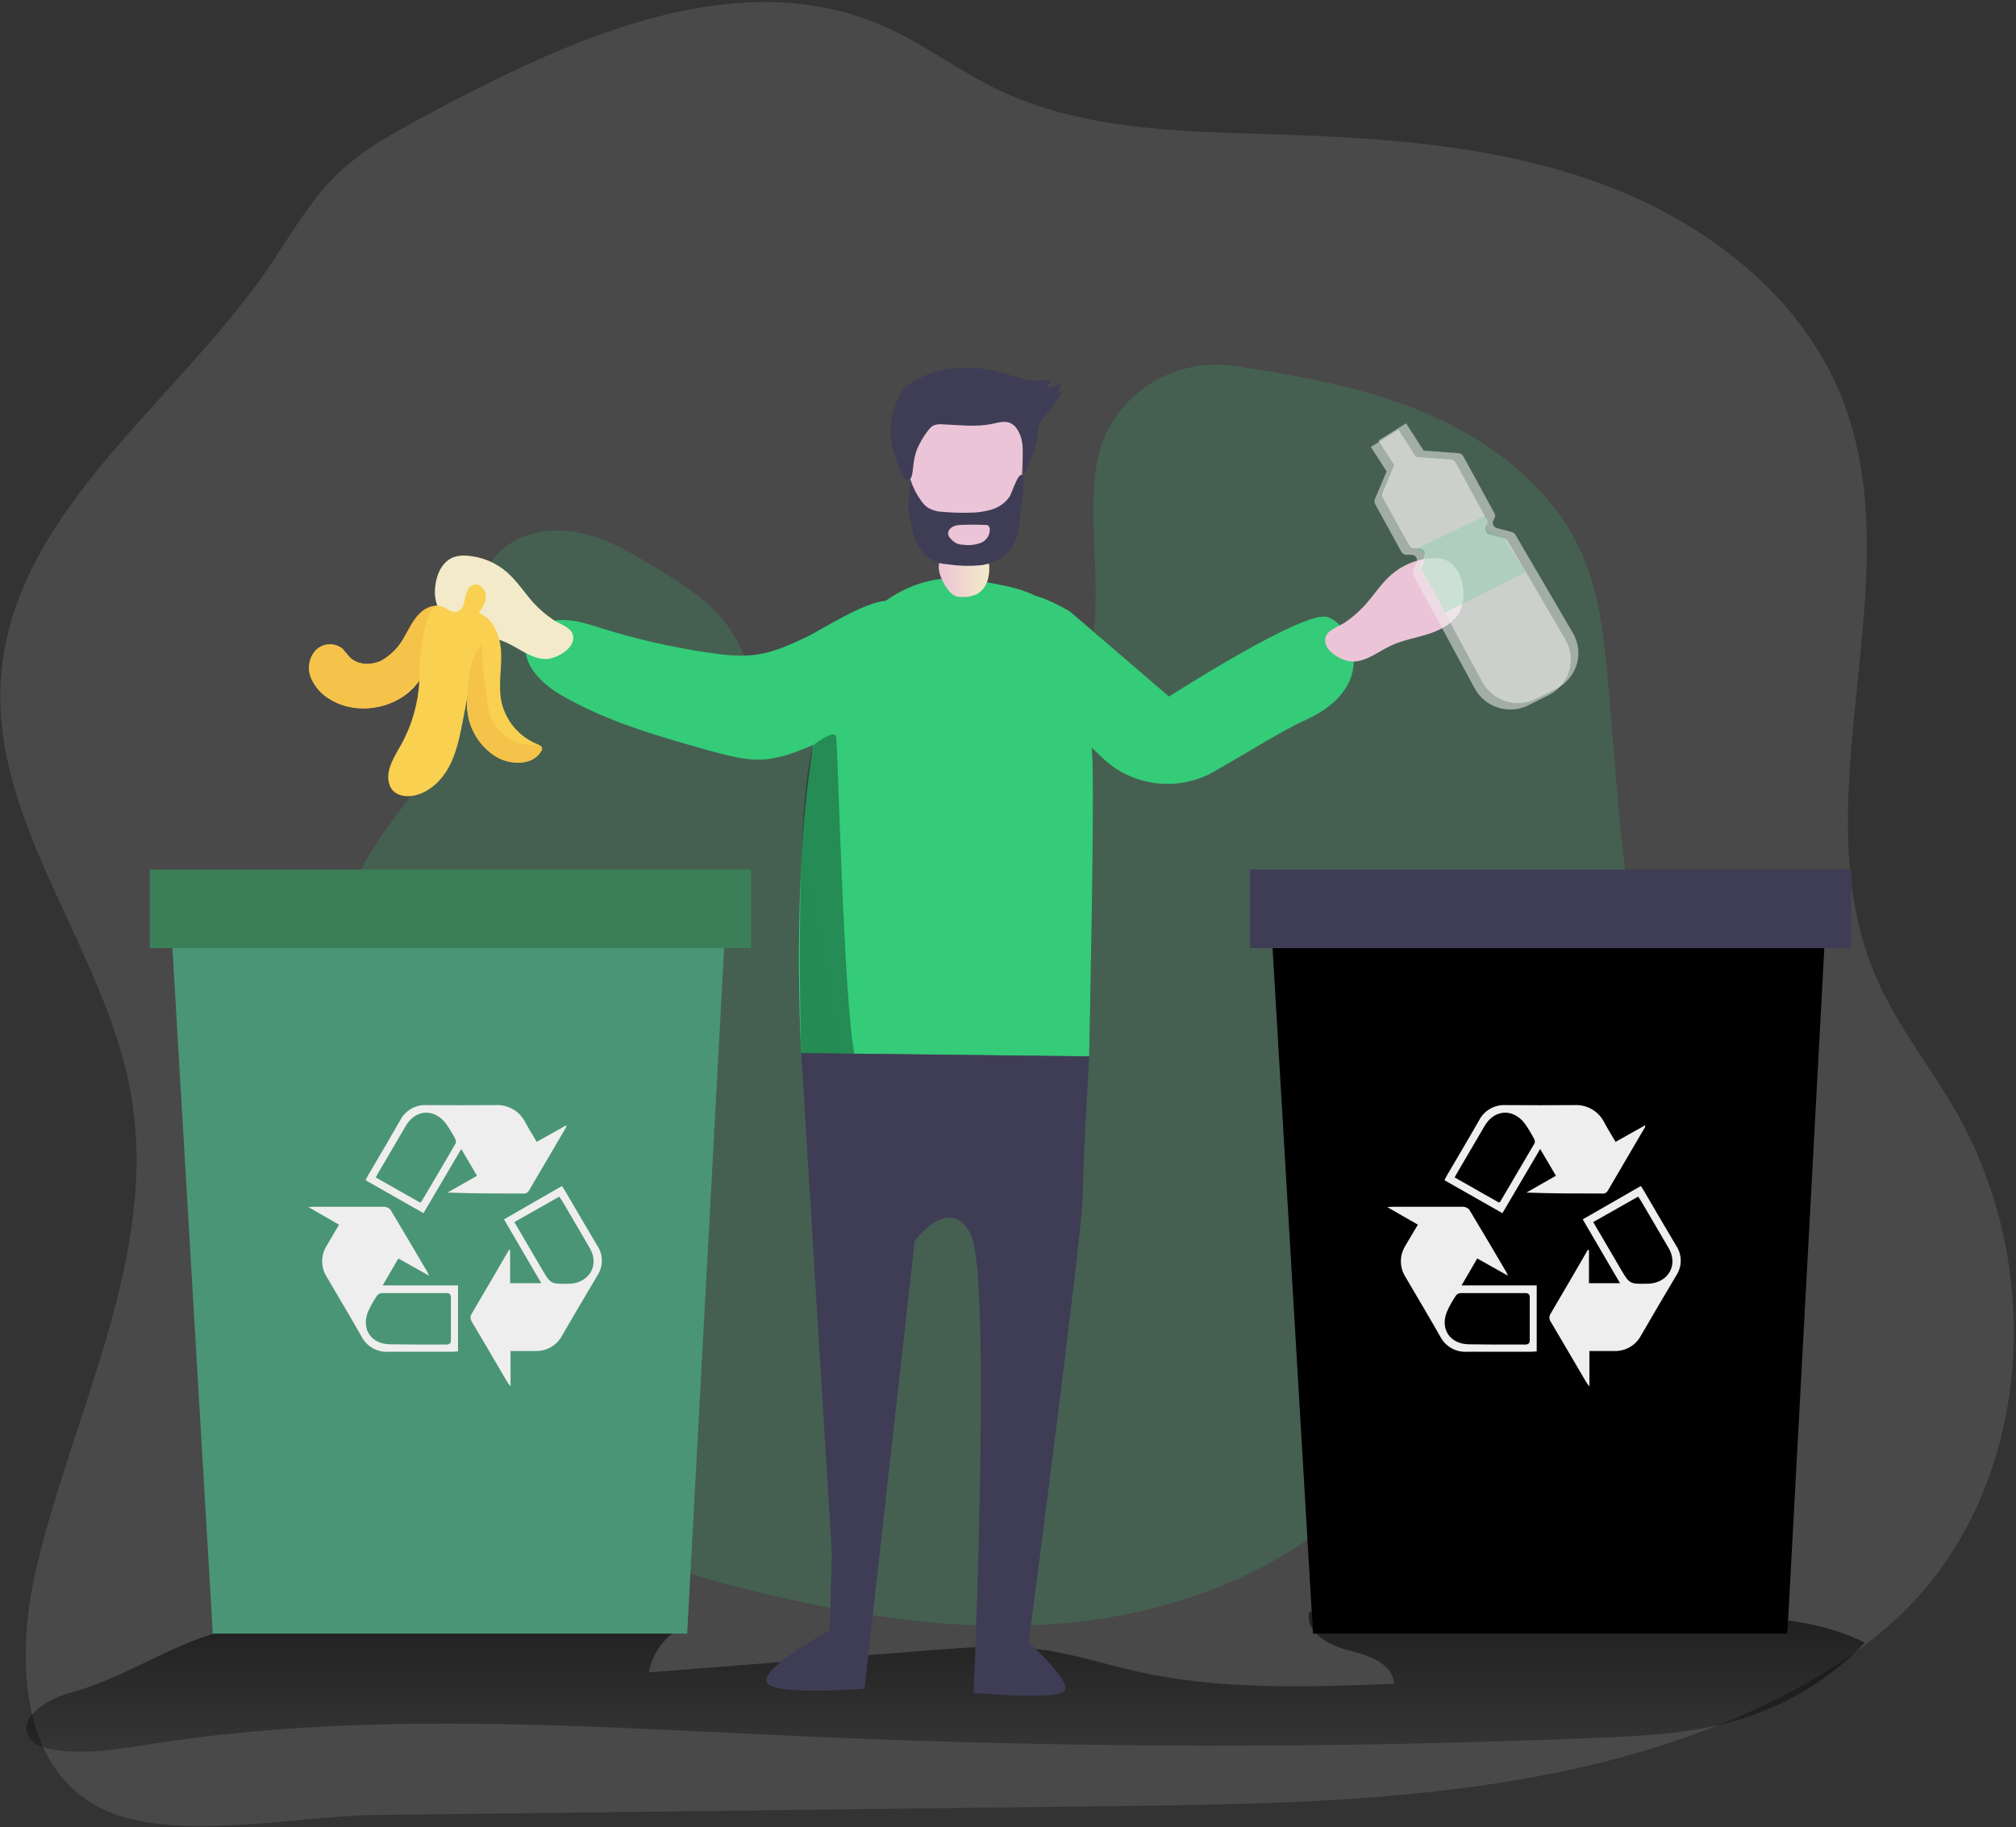 <svg xmlns="http://www.w3.org/2000/svg" width="738" height="669" fill="none" viewBox="0 0 738 669"><rect x="0" y="0" width="738" height="669" fill="#333333" stroke="none"/><path fill="#fff" fill-opacity=".61" d="M409.883 661.248C492.005 660.267 577.447 658.484 650.703 621.891C669.753 612.356 687.85 600.416 702.081 584.69C728.218 555.794 739.423 515.511 736.818 476.9C735.366 453.488 728.852 430.654 717.712 409.932C708.132 392.409 695.091 376.766 687.065 358.497C658.001 292.497 700.904 212.359 674.165 145.419C659.262 108.107 624.315 81.339 586.272 67.313C548.229 53.286 506.993 50.453 466.401 49.182C431.818 48.09 395.876 47.717 364.837 32.599C350.676 25.689 338.042 16.016 323.628 9.631C269.688 -14.124 208.072 14.302 156.176 42.162C144.438 48.45 132.532 54.875 123.05 64.162C113.077 73.932 106.241 86.369 98.425 97.853C64.039 148.044 4.719 187.609 0.377 248.04C-3.489 301.686 38.868 347.925 48.001 400.936C58.086 459.308 27.172 515.898 13.446 573.482C6.442 602.821 5.182 647.153 38.196 662.658C63.702 674.625 109.533 664.855 136.566 664.537L409.883 661.248Z" opacity=".18"/><path fill="#34CB79" d="M588.849 252.435C587.448 235.492 585.88 218.205 579.044 202.686C566.9 175.227 539.531 156.861 510.859 147.008C491.921 140.499 472.129 137.086 452.268 134.032C428.26 130.328 405.401 146.179 401.493 169.824C401.493 169.976 401.493 170.128 401.423 170.293C397.025 197.932 407.488 228.721 393.467 253.112C379.67 277.102 347.09 284.274 319.524 279.686C306.05 277.434 292.211 272.5 283.709 261.942C276.089 252.49 273.778 239.832 266.9 229.854C260.527 220.678 250.736 214.473 241.184 208.573C232.598 203.266 223.801 197.918 213.982 195.486C204.164 193.054 192.972 193.952 185.058 200.212C169.524 212.539 174.231 236.474 169.651 255.599C161.723 288.42 123.694 311.498 125.669 345.162C126.747 363.665 139.998 378.922 151.918 393.239C170.393 415.432 187.86 440.528 190.143 469.161C191.123 481.46 189.218 493.953 191.445 506.1C193.91 519.505 203.379 533.31 217.974 533.047C219.931 533.002 221.877 533.354 223.689 534.084C231.281 537.193 228.956 543.495 228.802 549.009C228.55 557.494 234.054 565.357 241.1 570.235C248.145 575.113 256.619 577.518 264.911 579.701C307.955 591.047 352.763 598.951 396.982 593.52C441.202 588.089 485.114 568.065 511.167 532.412C528.493 508.698 536.925 479.899 545.035 451.832L559.561 401.074C563.104 388.816 566.746 376.49 571.873 364.757C577.167 352.652 587.182 343.324 592.561 331.826C596.875 322.595 593.961 312.631 593.079 302.806C591.65 285.932 590.25 269.184 588.849 252.435Z" opacity=".18"/><path fill="url(#paint0_linear)" d="M25.408 619.874C17.003 622.14 6.008 629.243 10.854 636.387C12.633 638.999 15.995 640.008 19.119 640.533C31.529 642.661 44.205 640.285 56.643 638.35C136.398 625.982 217.722 632.38 298.402 635.904C393.789 640.096 489.237 640.22 584.745 636.277C602.212 635.558 619.874 634.674 636.571 629.644C654.147 624.315 670.033 614.606 682.695 601.453C664.248 592.166 642.692 591.779 621.989 591.544L479.385 590.093C477.382 597.307 486.249 602.42 493.602 604.216C500.956 606.013 510.06 609.108 510.298 616.515C478.811 617.704 446.889 618.865 416.158 611.983C404.07 609.219 392.22 605.35 379.936 603.788C367.022 602.143 353.939 603.166 340.969 604.189L237.528 612.328C238.21 608.481 239.862 604.865 242.331 601.812C244.801 598.76 248.009 596.369 251.661 594.861C210.173 593.728 168.67 593.751 127.154 594.93C109.757 595.427 89.909 593.686 73.717 599.615C57.231 605.598 42.79 615.175 25.408 619.874Z"/><path fill="#34CB79" d="M398.691 386.744L312.731 385.79L293.261 385.569C293.261 385.569 293.261 385.431 293.261 385.168C293.051 381.326 291.595 351.035 293.261 317.675C293.255 317.569 293.255 317.463 293.261 317.357C293.868 302.925 295.271 288.537 297.464 274.255C300.797 254.024 306.176 236.681 314.748 228.389C316.457 226.745 332.117 207.661 357.287 212.442C382.457 217.223 395.862 216.961 399.812 276.273C400.806 289.982 398.691 386.744 398.691 386.744Z"/><path fill="url(#paint1_linear)" d="M347.832 216.864C348.399 217.459 349.087 217.929 349.849 218.246C350.65 218.498 351.49 218.605 352.329 218.564C354.062 218.642 355.791 218.33 357.385 217.652C359.188 216.691 360.572 215.113 361.279 213.216C361.975 211.333 362.266 209.328 362.133 207.329C362.158 206.914 362.061 206.502 361.853 206.14C361.629 205.895 361.354 205.7 361.047 205.566C360.741 205.433 360.409 205.365 360.074 205.367C357.273 205.007 354.42 204.745 351.516 204.579C349.793 204.468 345.787 203.542 344.513 204.966C341.921 207.868 345.717 214.791 347.832 216.864Z"/><path fill="url(#paint2_linear)" d="M334.204 184.651C334.432 188.109 335.356 191.486 336.921 194.587C339.82 199.576 345.745 202.312 351.572 202.658C356.143 203.04 360.695 201.735 364.346 198.996C366.323 197.27 368.027 195.262 369.403 193.04C370.533 191.452 371.473 189.741 372.204 187.94C372.923 185.83 373.365 183.638 373.521 181.418C374.053 176.332 374.347 171.205 374.389 166.092C374.469 163.957 374.338 161.818 373.997 159.708C373.325 156.083 371.563 152.741 368.941 150.117C368.026 149.136 366.888 148.383 365.621 147.92C364.35 147.6 363.029 147.52 361.727 147.685C359.458 147.823 357.203 148.031 354.948 148.307C353.331 148.453 351.735 148.768 350.185 149.247C347.852 150.108 345.718 151.424 343.91 153.116C339.707 156.872 336.553 161.631 334.75 166.935C333.84 169.301 333.302 171.789 333.153 174.315C333.296 177.778 333.647 181.229 334.204 184.651Z"/><path fill="#3F3D56" d="M327.592 166.963C326.89 164.706 326.384 162.395 326.08 160.053C325.785 155.277 326.669 150.502 328.657 146.137C329.099 145.005 329.678 143.928 330.38 142.931C331.393 141.706 332.622 140.671 334.008 139.877C343.35 134.073 355.34 133.41 366.013 136.243C372.176 137.86 378.619 140.596 384.684 138.827C384.352 139.985 383.78 141.063 383.004 141.992C384.928 141.93 386.791 141.304 388.354 140.195C388.181 141.506 387.702 142.76 386.954 143.857L388.915 143.263C386.889 146.704 384.609 149.993 382.093 153.102C381.402 153.885 380.818 154.754 380.356 155.686C379.904 157.166 379.668 158.702 379.656 160.247C379.288 162.623 378.62 164.944 377.667 167.156L375.076 173.942C374.039 168.303 375.538 161.96 372.358 157.165C371.786 156.24 370.973 155.481 370.005 154.968C367.904 153.945 365.439 154.719 363.156 155.203C357.175 156.447 350.998 155.576 344.947 155.355C343.845 155.242 342.731 155.389 341.697 155.783C340.949 156.199 340.292 156.758 339.764 157.428C338.301 159.027 337.104 160.846 336.221 162.817C335.42 164.825 334.851 166.916 334.526 169.05C334.26 170.432 334.19 174.577 333.125 175.476C330.562 177.521 328.013 168.455 327.592 166.963Z"/><path fill="#3F3D56" d="M373.675 186.752C373.325 192.169 372.793 198.015 369.137 202.064C366.344 204.9 362.61 206.651 358.618 206.997C354.656 207.326 350.669 207.191 346.74 206.596C345.128 206.513 343.546 206.134 342.075 205.477C340.227 204.512 338.597 203.187 337.285 201.581C335.972 199.975 335.005 198.122 334.442 196.135L332.733 187.996C331.878 183.919 333.293 179.386 333.181 175.227C334.024 178.019 335.315 180.659 337.005 183.048C337.734 184.197 338.686 185.193 339.806 185.978C341.527 186.902 343.45 187.4 345.409 187.429C348.446 187.691 351.494 187.788 354.542 187.719C357.36 187.756 360.168 187.383 362.876 186.614C365.601 185.825 367.97 184.138 369.585 181.832C370.383 180.603 372.681 173.03 374.137 173.928C375.594 174.826 373.787 185.038 373.675 186.752Z"/><path fill="url(#paint3_linear)" d="M360.887 192.197C361.106 192.198 361.324 192.235 361.531 192.307C361.751 192.427 361.937 192.598 362.074 192.805C362.211 193.012 362.294 193.249 362.315 193.496C362.419 194.587 362.167 195.683 361.595 196.623C361.023 197.562 360.161 198.297 359.136 198.719C357.064 199.509 354.822 199.761 352.623 199.452C351.798 199.425 350.984 199.261 350.213 198.968C349.389 198.553 348.655 197.979 348.056 197.282C347.717 196.949 347.437 196.561 347.23 196.135C347.084 195.746 347.044 195.326 347.113 194.916C347.181 194.507 347.357 194.122 347.622 193.8C348.939 192.155 351.166 192.211 353.071 192.142C355.676 192.045 358.281 192.072 360.887 192.197Z"/><path fill="#3F3D56" d="M293.303 385.569L304.509 568.59L303.711 596.961C303.711 596.961 281.3 608.79 280.543 615.092C279.787 621.394 316.485 618.243 316.485 618.243L334.862 454.333C334.862 454.333 348.435 436.202 355.634 452.744C362.834 469.286 356.433 619.818 356.433 619.818C356.433 619.818 387.374 622.582 389.769 619.03C392.164 615.479 376.603 601.3 376.603 601.3C376.603 601.3 396.366 449.994 396.366 438.234C396.366 426.474 398.761 386.813 398.761 386.813L293.303 385.569Z"/><path fill="#34CB79" d="M391.646 223.857L427.938 255.033C427.938 255.033 476.962 223.511 485.758 225.874C494.554 228.237 505.732 251.094 477.774 263.697C469.37 267.47 456.246 275.831 444.27 282.588C437.858 286.195 430.434 287.655 423.111 286.748C415.787 285.841 408.959 282.616 403.65 277.558L384.04 258.847C378.115 251.937 370.033 248.33 369.809 239.251L369.025 234.636C368.787 223.553 366.279 209.222 391.646 223.857Z"/><path fill="#34CB79" d="M295.068 233.309C289.466 235.921 283.863 238.56 277.756 239.555C271.649 240.55 265.472 239.873 259.379 238.975C246.043 237.008 232.887 234 220.033 229.979C215.299 228.5 210.467 226.855 205.494 227.007C200.522 227.159 195.269 229.55 193.294 234.041C189.835 241.891 197.678 249.961 205.13 254.328C222.148 264.305 241.45 269.709 260.499 275.057C266.69 276.701 272.909 278.442 279.297 278.083C285.88 277.71 292.099 275.112 298.15 272.556C308.333 268.189 319.076 263.214 324.917 253.9C328.573 248.068 335.058 225.736 327.718 220.734C321.864 216.643 301.077 230.49 295.068 233.309Z"/><path fill="url(#paint4_linear)" d="M499.681 221.535C502.987 217.859 505.634 213.603 509.374 210.355C513.431 206.863 518.529 204.767 523.899 204.385C525.521 204.215 527.161 204.375 528.717 204.855C532.919 206.306 535.063 210.922 535.595 215.261C536.007 218.018 535.664 220.833 534.6 223.414C532.583 227.809 527.933 230.462 523.297 231.996C518.66 233.53 513.716 234.276 509.29 236.335C504.626 238.505 500.353 242.181 495.199 242.222C491.067 242.222 483.195 237.676 485.534 232.659C486.613 230.365 490.451 229.205 492.454 227.837C495.104 226.022 497.53 223.907 499.681 221.535Z"/><path fill="url(#paint5_linear)" d="M195.255 220.664C191.95 216.988 189.302 212.732 185.563 209.485C181.517 205.975 176.423 203.86 171.051 203.459C169.434 203.288 167.799 203.448 166.247 203.929C162.045 205.38 159.888 209.996 159.37 214.335C158.945 217.09 159.284 219.908 160.35 222.488C162.367 226.883 167.017 229.536 171.668 231.07C176.318 232.604 181.234 233.35 185.675 235.409C190.339 237.579 194.611 241.241 199.78 241.296C203.898 241.296 211.783 236.75 209.43 231.734C208.366 229.44 204.514 228.279 202.511 226.911C199.854 225.115 197.419 223.019 195.255 220.664Z"/><path fill="#F9D04F" d="M198.407 273.744C198.447 273.987 198.435 274.235 198.372 274.473C198.31 274.711 198.197 274.933 198.043 275.126C194.821 280.515 186.417 280.156 181.094 276.743C178.037 274.701 175.521 271.964 173.759 268.764C171.997 265.563 171.039 261.991 170.967 258.349C170.939 257.199 171.009 256.047 171.177 254.908C171.177 254.563 171.289 254.231 171.345 253.9L171.177 254.756C170.575 257.838 169.987 260.933 169.412 264.001C168.32 269.529 167.213 275.264 164.58 280.349C161.947 285.435 157.577 289.857 151.974 291.198C148.962 291.916 145.377 291.488 143.5 289.083C142.83 288.168 142.397 287.106 142.239 285.988C141.483 281.234 144.55 276.784 146.889 272.542C150.856 265.356 153.117 257.375 153.501 249.201C151.748 251.749 149.471 253.906 146.819 255.53C138.989 260.381 128.218 260.864 120.43 255.793C117.417 253.946 115.088 251.188 113.791 247.93C113.179 246.311 113.017 244.56 113.322 242.859C113.628 241.158 114.389 239.569 115.528 238.256C116.72 236.978 118.343 236.172 120.093 235.989C121.843 235.806 123.602 236.258 125.039 237.261C126.243 238.256 127.028 239.652 128.162 240.744C131.146 243.632 136.09 243.715 139.816 241.835C143.425 239.744 146.343 236.668 148.22 232.977C149.887 230.131 151.316 227.035 153.697 224.686C154.565 223.781 155.609 223.058 156.766 222.559C157.924 222.06 159.171 221.797 160.434 221.784C162.731 221.894 165.112 224.548 167.241 223.995C171.443 222.834 169.104 215.302 173.376 214.1C175.603 213.492 177.775 215.869 177.845 218.149C177.915 220.429 176.542 222.544 175.267 224.451C180.87 226.593 183.265 233.212 183.461 239.141C183.657 245.069 182.369 251.067 183.559 256.871C184.307 260.336 185.899 263.568 188.198 266.289C190.497 269.01 193.434 271.137 196.754 272.486C197.282 272.66 197.762 272.953 198.155 273.343C198.261 273.461 198.347 273.597 198.407 273.744Z"/><path fill="#F5C24A" d="M160.406 221.701C153.795 222.35 153.403 249.146 153.403 249.146L146.721 255.475C138.891 260.326 128.12 260.809 120.332 255.738C117.319 253.89 114.99 251.132 113.693 247.874C113.081 246.256 112.919 244.505 113.224 242.804C113.53 241.103 114.291 239.513 115.43 238.201C116.622 236.923 118.245 236.117 119.995 235.934C121.745 235.751 123.504 236.203 124.941 237.206C126.145 238.201 126.93 239.597 128.064 240.688C131.048 243.577 135.992 243.66 139.718 241.78C143.327 239.689 146.245 236.613 148.122 232.922C149.789 230.075 151.217 226.98 153.599 224.63C154.473 223.712 155.527 222.979 156.697 222.475C157.867 221.972 159.129 221.708 160.406 221.701Z"/><path fill="#F5C24A" d="M198.407 273.744C198.447 273.987 198.435 274.235 198.372 274.473C198.31 274.711 198.197 274.933 198.043 275.126C194.821 280.515 186.417 280.156 181.094 276.743C178.037 274.701 175.521 271.964 173.759 268.764C171.997 265.563 171.039 261.991 170.967 258.349C170.953 258.119 170.953 257.889 170.967 257.658C170.967 256.733 171.093 255.834 171.135 254.895V254.743C171.178 250.8 171.691 246.876 172.662 243.052C173.051 241.709 173.552 240.401 174.161 239.141C174.511 238.394 176.29 236.446 176.29 235.7C176.452 241.408 176.953 247.102 177.789 252.753C178.069 254.978 178.349 257.175 178.811 259.358C179.065 261.294 179.713 263.158 180.717 264.84C181.721 266.521 183.059 267.985 184.652 269.142C186.11 270.423 187.809 271.409 189.652 272.044C192.076 272.777 194.709 272.542 197.202 273.053C197.522 273.108 197.836 273.192 198.141 273.302C198.257 273.431 198.347 273.581 198.407 273.744Z"/><path fill="#EEE" d="M566.928 254.508L559.617 258.184C556.16 259.926 552.147 260.258 548.444 259.107C544.742 257.957 541.646 255.416 539.825 252.034L517.414 210.576C517.268 210.301 517.186 209.997 517.174 209.686C517.162 209.375 517.22 209.066 517.344 208.78L518.576 206.016C518.72 205.694 518.778 205.342 518.745 204.991C518.712 204.641 518.588 204.305 518.386 204.016C518.184 203.726 517.91 203.493 517.59 203.337C517.27 203.182 516.915 203.11 516.559 203.128H514.963C514.568 203.149 514.174 203.061 513.828 202.873C513.481 202.685 513.195 202.404 513.002 202.064L503.407 184.582C503.255 184.312 503.166 184.012 503.146 183.704C503.127 183.395 503.178 183.086 503.295 182.8L507.497 172.836C507.523 172.762 507.561 172.692 507.609 172.629L501.824 163.633L511.923 157.303L518.38 167.308L531.183 168.262C531.533 168.289 531.871 168.404 532.165 168.595C532.459 168.786 532.699 169.047 532.863 169.354L544.265 190.207C544.433 190.513 544.524 190.854 544.531 191.202C544.526 191.656 544.374 192.097 544.097 192.459C543.891 192.733 543.756 193.053 543.705 193.39C543.654 193.728 543.688 194.072 543.805 194.394C543.921 194.715 544.116 195.003 544.372 195.232C544.628 195.461 544.938 195.624 545.274 195.707L550.638 197.089C551.187 197.248 551.656 197.603 551.955 198.084L573.077 234.221C574.073 235.94 574.704 237.841 574.933 239.808C575.162 241.775 574.984 243.767 574.409 245.664C573.834 247.561 572.874 249.323 571.588 250.843C570.302 252.363 568.717 253.61 566.928 254.508Z" opacity=".54"/><path fill="#EEE" d="M569.729 252.145L562.404 255.82C558.949 257.562 554.939 257.894 551.238 256.743C547.538 255.592 544.445 253.052 542.626 249.671L520.215 208.213C520.081 207.932 520.011 207.626 520.011 207.315C520.011 207.004 520.081 206.698 520.215 206.417L521.448 203.653C521.592 203.331 521.65 202.979 521.617 202.628C521.583 202.278 521.46 201.942 521.257 201.653C521.055 201.363 520.781 201.13 520.461 200.974C520.142 200.819 519.787 200.747 519.431 200.765H517.834C517.439 200.788 517.045 200.7 516.698 200.512C516.351 200.323 516.065 200.042 515.873 199.701L506.208 182.219C506.058 181.948 505.972 181.647 505.955 181.339C505.938 181.031 505.991 180.722 506.11 180.437L510.312 170.473C510.339 170.41 510.372 170.35 510.41 170.293L504.612 161.311L514.725 154.982L521.168 164.987L533.984 165.926C534.333 165.961 534.668 166.079 534.96 166.269C535.253 166.459 535.495 166.716 535.665 167.018L547.066 187.885C547.257 188.238 547.342 188.637 547.313 189.035C547.283 189.434 547.139 189.816 546.898 190.138C546.688 190.41 546.55 190.729 546.497 191.066C546.443 191.404 546.475 191.749 546.591 192.071C546.706 192.393 546.901 192.682 547.157 192.912C547.414 193.141 547.725 193.304 548.061 193.385L553.425 194.767C553.978 194.918 554.451 195.275 554.742 195.762L575.878 231.899C576.863 233.618 577.486 235.515 577.709 237.476C577.932 239.438 577.751 241.424 577.177 243.315C576.603 245.206 575.647 246.963 574.367 248.48C573.087 249.997 571.51 251.244 569.729 252.145Z" opacity=".54"/><path fill="#3F3D56" d="M465.742 345.148L480.66 598.108H654.303L667.862 346.488L465.742 345.148Z"/><path fill="url(#paint6_linear)" d="M465.742 345.148L480.66 598.108H654.303L667.862 346.488L465.742 345.148Z"/><path fill="#3F3D56" d="M677.695 318.38H457.59V347.152H677.695V318.38Z"/><path fill="#4A9575" d="M62.988 345.148L77.905 598.108H251.549L265.122 346.488L62.988 345.148Z"/><path fill="#3B7F59" d="M274.954 318.38H54.85V347.152H274.954V318.38Z"/><path fill="#EEE" d="M196.474 418.072L207.357 411.964C207.34 412.235 207.293 412.504 207.217 412.765C202.679 420.518 198.155 428.284 193.574 436.023C193.424 436.273 193.221 436.489 192.98 436.656C192.738 436.822 192.463 436.936 192.174 436.99C182.761 436.99 173.348 436.99 163.824 436.645L174.623 430.481L168.852 420.684L155.027 444.176L133.835 432.126C134.129 431.518 134.381 430.924 134.703 430.385C138.653 423.641 142.659 416.925 146.525 410.139C147.433 408.373 148.846 406.909 150.588 405.926C152.331 404.944 154.327 404.487 156.33 404.612C164.631 404.667 172.947 404.667 181.276 404.612C183.524 404.467 185.764 404.982 187.716 406.091C189.667 407.2 191.243 408.854 192.244 410.844C193.546 413.235 194.961 415.515 196.474 418.072ZM153.767 440.293C154.047 440.1 154.215 440.044 154.271 439.948C158.473 432.872 162.675 425.797 166.765 418.694C166.872 418.461 166.928 418.209 166.928 417.954C166.928 417.699 166.872 417.447 166.765 417.215C165.711 415.118 164.489 413.108 163.109 411.204C158.739 405.676 152.03 406.256 148.556 412.212L139.648 427.413C138.961 428.588 138.247 429.777 137.561 431.089L153.767 440.293Z"/><path fill="#EEE" d="M124.114 448.391L112.909 441.965C113.749 441.965 114.169 441.827 114.589 441.827C123.26 441.827 131.916 441.827 140.572 441.827C141.022 441.835 141.466 441.936 141.874 442.124C142.281 442.312 142.645 442.583 142.939 442.919C147.548 450.547 152.044 458.244 156.554 465.914C156.735 466.287 156.894 466.67 157.03 467.061L145.825 460.759L140.096 470.626H167.662V494.796C166.989 494.796 166.261 494.92 165.659 494.92C157.829 494.92 150.013 494.92 142.183 494.92C140.18 495.043 138.185 494.586 136.443 493.604C134.7 492.621 133.287 491.158 132.378 489.393C128.176 482.013 123.82 474.717 119.534 467.392C118.489 465.705 117.937 463.766 117.937 461.789C117.937 459.811 118.489 457.873 119.534 456.185C121.019 453.587 122.517 451.127 124.114 448.391ZM152.394 492.281C156.036 492.281 159.664 492.281 163.291 492.281C164.524 492.281 165.07 491.894 165.056 490.623C165.056 485.454 165.056 480.286 165.056 475.117C165.056 473.887 164.636 473.431 163.361 473.445C155.532 473.445 147.716 473.445 139.886 473.445C139.56 473.443 139.237 473.509 138.937 473.637C138.638 473.766 138.37 473.954 138.149 474.192C136.809 476.121 135.656 478.171 134.703 480.313C132.154 486.781 135.992 492.198 142.967 492.198L152.394 492.281Z"/><path fill="#EEE" d="M186.739 457.733V469.825H198.155L184.498 446.443L205.718 434.24C206.139 434.904 206.531 435.443 206.867 436.023C210.789 442.698 214.655 449.414 218.633 456.047C219.722 457.661 220.31 459.554 220.325 461.493C220.34 463.432 219.781 465.334 218.717 466.964C214.347 474.261 210.074 481.599 205.788 488.95C204.856 490.74 203.424 492.228 201.662 493.239C199.9 494.251 197.881 494.743 195.843 494.658C192.93 494.658 190.003 494.658 186.893 494.658V507.62C186.249 506.75 185.927 506.39 185.688 505.976C181.388 498.652 177.116 491.3 172.76 483.989C172.435 483.527 172.26 482.977 172.26 482.414C172.26 481.851 172.435 481.301 172.76 480.839C177.34 473.114 181.823 465.333 186.347 457.581L186.739 457.733ZM188.294 447.438L198.337 464.601C201.586 470.129 201.6 470.129 208.142 470.004H208.772C215.859 469.521 219.445 463.095 215.943 457.028C212.647 451.362 209.337 445.701 206.012 440.044C205.634 439.422 205.214 438.828 204.752 438.123L188.294 447.438Z"/><path fill="#EEE" d="M591.412 418.072L602.295 411.964C602.285 412.236 602.238 412.505 602.155 412.765C597.626 420.522 593.084 428.275 588.527 436.023C588.377 436.274 588.175 436.49 587.933 436.657C587.691 436.824 587.416 436.937 587.126 436.99C577.713 436.99 568.315 436.99 558.776 436.645L569.575 430.481L563.819 420.684C559.112 428.685 554.588 436.368 549.994 444.176L528.787 432.126C529.096 431.518 529.348 430.924 529.67 430.385C533.606 423.641 537.626 416.925 541.478 410.14C542.387 408.375 543.8 406.911 545.542 405.929C547.284 404.946 549.28 404.489 551.282 404.612C559.602 404.667 567.918 404.667 576.229 404.612C578.477 404.47 580.719 404.986 582.672 406.094C584.625 407.203 586.204 408.855 587.21 410.844C588.485 413.235 589.913 415.515 591.412 418.072ZM548.719 440.293C548.999 440.1 549.153 440.044 549.209 439.948C553.402 432.872 557.567 425.787 561.703 418.694C561.811 418.462 561.866 418.209 561.866 417.954C561.866 417.699 561.811 417.447 561.703 417.215C560.649 415.121 559.432 413.111 558.062 411.204C553.678 405.676 546.982 406.256 543.495 412.212C540.539 417.284 537.556 422.342 534.6 427.414C533.914 428.588 533.2 429.777 532.499 431.089L548.719 440.293Z"/><path fill="#EEE" d="M519.053 448.391L507.847 441.965C508.701 441.965 509.122 441.827 509.542 441.827C518.198 441.827 526.854 441.827 535.525 441.827C535.973 441.836 536.414 441.938 536.819 442.126C537.224 442.314 537.585 442.584 537.878 442.919C542.486 450.547 546.982 458.244 551.507 465.914C551.619 466.121 551.689 466.37 551.983 467.061L540.777 460.759L535.048 470.626H562.544V494.796C561.858 494.796 561.143 494.92 560.527 494.92C552.711 494.92 544.881 494.92 537.065 494.92C535.063 495.044 533.067 494.586 531.325 493.604C529.583 492.621 528.17 491.158 527.261 489.393C523.059 482.013 518.702 474.717 514.416 467.393C513.372 465.705 512.819 463.766 512.819 461.789C512.819 459.812 513.372 457.873 514.416 456.185C515.915 453.587 517.414 451.127 519.053 448.391ZM547.346 492.281C550.974 492.281 554.602 492.281 558.244 492.281C559.476 492.281 560.009 491.894 559.995 490.623C559.995 485.454 559.995 480.286 559.995 475.117C559.995 473.888 559.574 473.432 558.3 473.445C550.47 473.445 542.654 473.445 534.824 473.445C534.498 473.443 534.175 473.509 533.876 473.637C533.577 473.766 533.308 473.955 533.087 474.192C531.752 476.122 530.603 478.171 529.656 480.313C527.092 486.781 530.944 492.198 537.92 492.198L547.346 492.281Z"/><path fill="#EEE" d="M581.677 457.733V469.825H593.051L579.394 446.443L600.657 434.24C601.077 434.904 601.469 435.443 601.805 436.023C605.727 442.698 609.593 449.414 613.571 456.047C614.662 457.661 615.251 459.554 615.266 461.493C615.281 463.433 614.721 465.334 613.655 466.964C609.304 474.261 604.999 481.589 600.741 488.95C599.806 490.737 598.374 492.224 596.612 493.235C594.85 494.246 592.832 494.74 590.796 494.658C587.868 494.658 584.941 494.658 581.831 494.658V507.62C581.187 506.75 580.865 506.39 580.627 505.976C576.327 498.652 572.055 491.3 567.713 483.989C567.375 483.531 567.194 482.98 567.194 482.414C567.194 481.848 567.375 481.297 567.713 480.839C572.279 473.114 576.775 465.333 581.285 457.581L581.677 457.733ZM583.232 447.438L593.275 464.601C596.539 470.129 596.539 470.129 603.08 470.004H603.696C610.798 469.521 614.383 463.095 610.882 457.028C607.576 451.362 604.261 445.701 600.937 440.044C600.573 439.422 600.138 438.828 599.676 438.123L583.232 447.438Z"/><path fill="url(#paint7_linear)" d="M312.731 385.79L293.261 385.569C293.261 385.569 293.261 385.431 293.261 385.168C293.149 381.022 292.309 347.607 293.261 317.675C293.254 317.569 293.254 317.463 293.261 317.357C293.822 299.213 295.068 282.408 297.464 274.255C297.646 273.647 297.842 273.08 298.052 272.569C298.052 272.569 305.588 266.765 306.106 269.805C306.652 272.555 308.851 365.904 312.731 385.79Z"/><path fill="url(#paint8_linear)" d="M378.914 386.813L398.383 386.605C398.383 386.605 398.383 386.467 398.383 386.191C398.495 382.045 401.759 281.8 399.308 273.647C399.308 273.647 395.932 270.565 393.327 283.403C392.752 286.181 382.793 366.941 378.914 386.813Z"/><path fill="#34CB79" d="M518.282 201.041L544.055 188.645L544.447 194.104L550.582 197.075L558.454 209.471L529.068 224.257L520.271 208.241L522.036 202.976L518.282 201.041Z" opacity=".18"/><defs><linearGradient id="paint0_linear" x1="346.18" x2="346.18" y1="551.123" y2="688.196" gradientUnits="userSpaceOnUse"><stop offset=".01"/><stop offset=".13" stop-opacity=".69"/><stop offset="1" stop-opacity="0"/></linearGradient><linearGradient id="paint1_linear" x1="343.63" x2="362.147" y1="211.392" y2="211.392" gradientUnits="userSpaceOnUse"><stop stop-color="#ECC4D7"/><stop offset=".42" stop-color="#EFD4D1"/><stop offset=".6" stop-color="#F0DCCE"/><stop offset="1" stop-color="#F2EAC9"/></linearGradient><linearGradient id="paint2_linear" x1="11324.9" x2="12542.9" y1="7176.73" y2="7176.73" gradientUnits="userSpaceOnUse"><stop stop-color="#ECC4D7"/><stop offset=".42" stop-color="#EFD4D1"/><stop offset=".6" stop-color="#F0DCCE"/><stop offset="1" stop-color="#F2EAC9"/></linearGradient><linearGradient id="paint3_linear" x1="4564.32" x2="4731.09" y1="1260.17" y2="1260.17" gradientUnits="userSpaceOnUse"><stop stop-color="#ECC4D7"/><stop offset=".42" stop-color="#EFD4D1"/><stop offset=".6" stop-color="#F0DCCE"/><stop offset="1" stop-color="#F2EAC9"/></linearGradient><linearGradient id="paint4_linear" x1="19478" x2="21309.2" y1="6357.52" y2="6357.52" gradientUnits="userSpaceOnUse"><stop stop-color="#ECC4D7"/><stop offset=".42" stop-color="#EFD4D1"/><stop offset=".6" stop-color="#F0DCCE"/><stop offset="1" stop-color="#F2EAC9"/></linearGradient><linearGradient id="paint5_linear" x1="250587" x2="248756" y1="6332.8" y2="6332.8" gradientUnits="userSpaceOnUse"><stop stop-color="#ECC4D7"/><stop offset=".42" stop-color="#EFD4D1"/><stop offset=".6" stop-color="#F0DCCE"/><stop offset="1" stop-color="#F2EAC9"/></linearGradient><linearGradient id="paint6_linear" x1="82239.3" x2="82239.3" y1="64637.6" y2="95083.9" gradientUnits="userSpaceOnUse"><stop offset=".01"/><stop offset=".13" stop-opacity=".69"/><stop offset="1" stop-opacity="0"/></linearGradient><linearGradient id="paint7_linear" x1="3584.22" x2="10212.8" y1="38971.3" y2="37691.6" gradientUnits="userSpaceOnUse"><stop offset=".01"/><stop offset=".13" stop-opacity=".69"/><stop offset="1" stop-opacity="0"/></linearGradient><linearGradient id="paint8_linear" x1="96462.3" x2="90174.3" y1="37044" y2="35707" gradientUnits="userSpaceOnUse"><stop offset=".01"/><stop offset=".13" stop-opacity=".69"/><stop offset="1" stop-opacity="0"/></linearGradient></defs></svg>